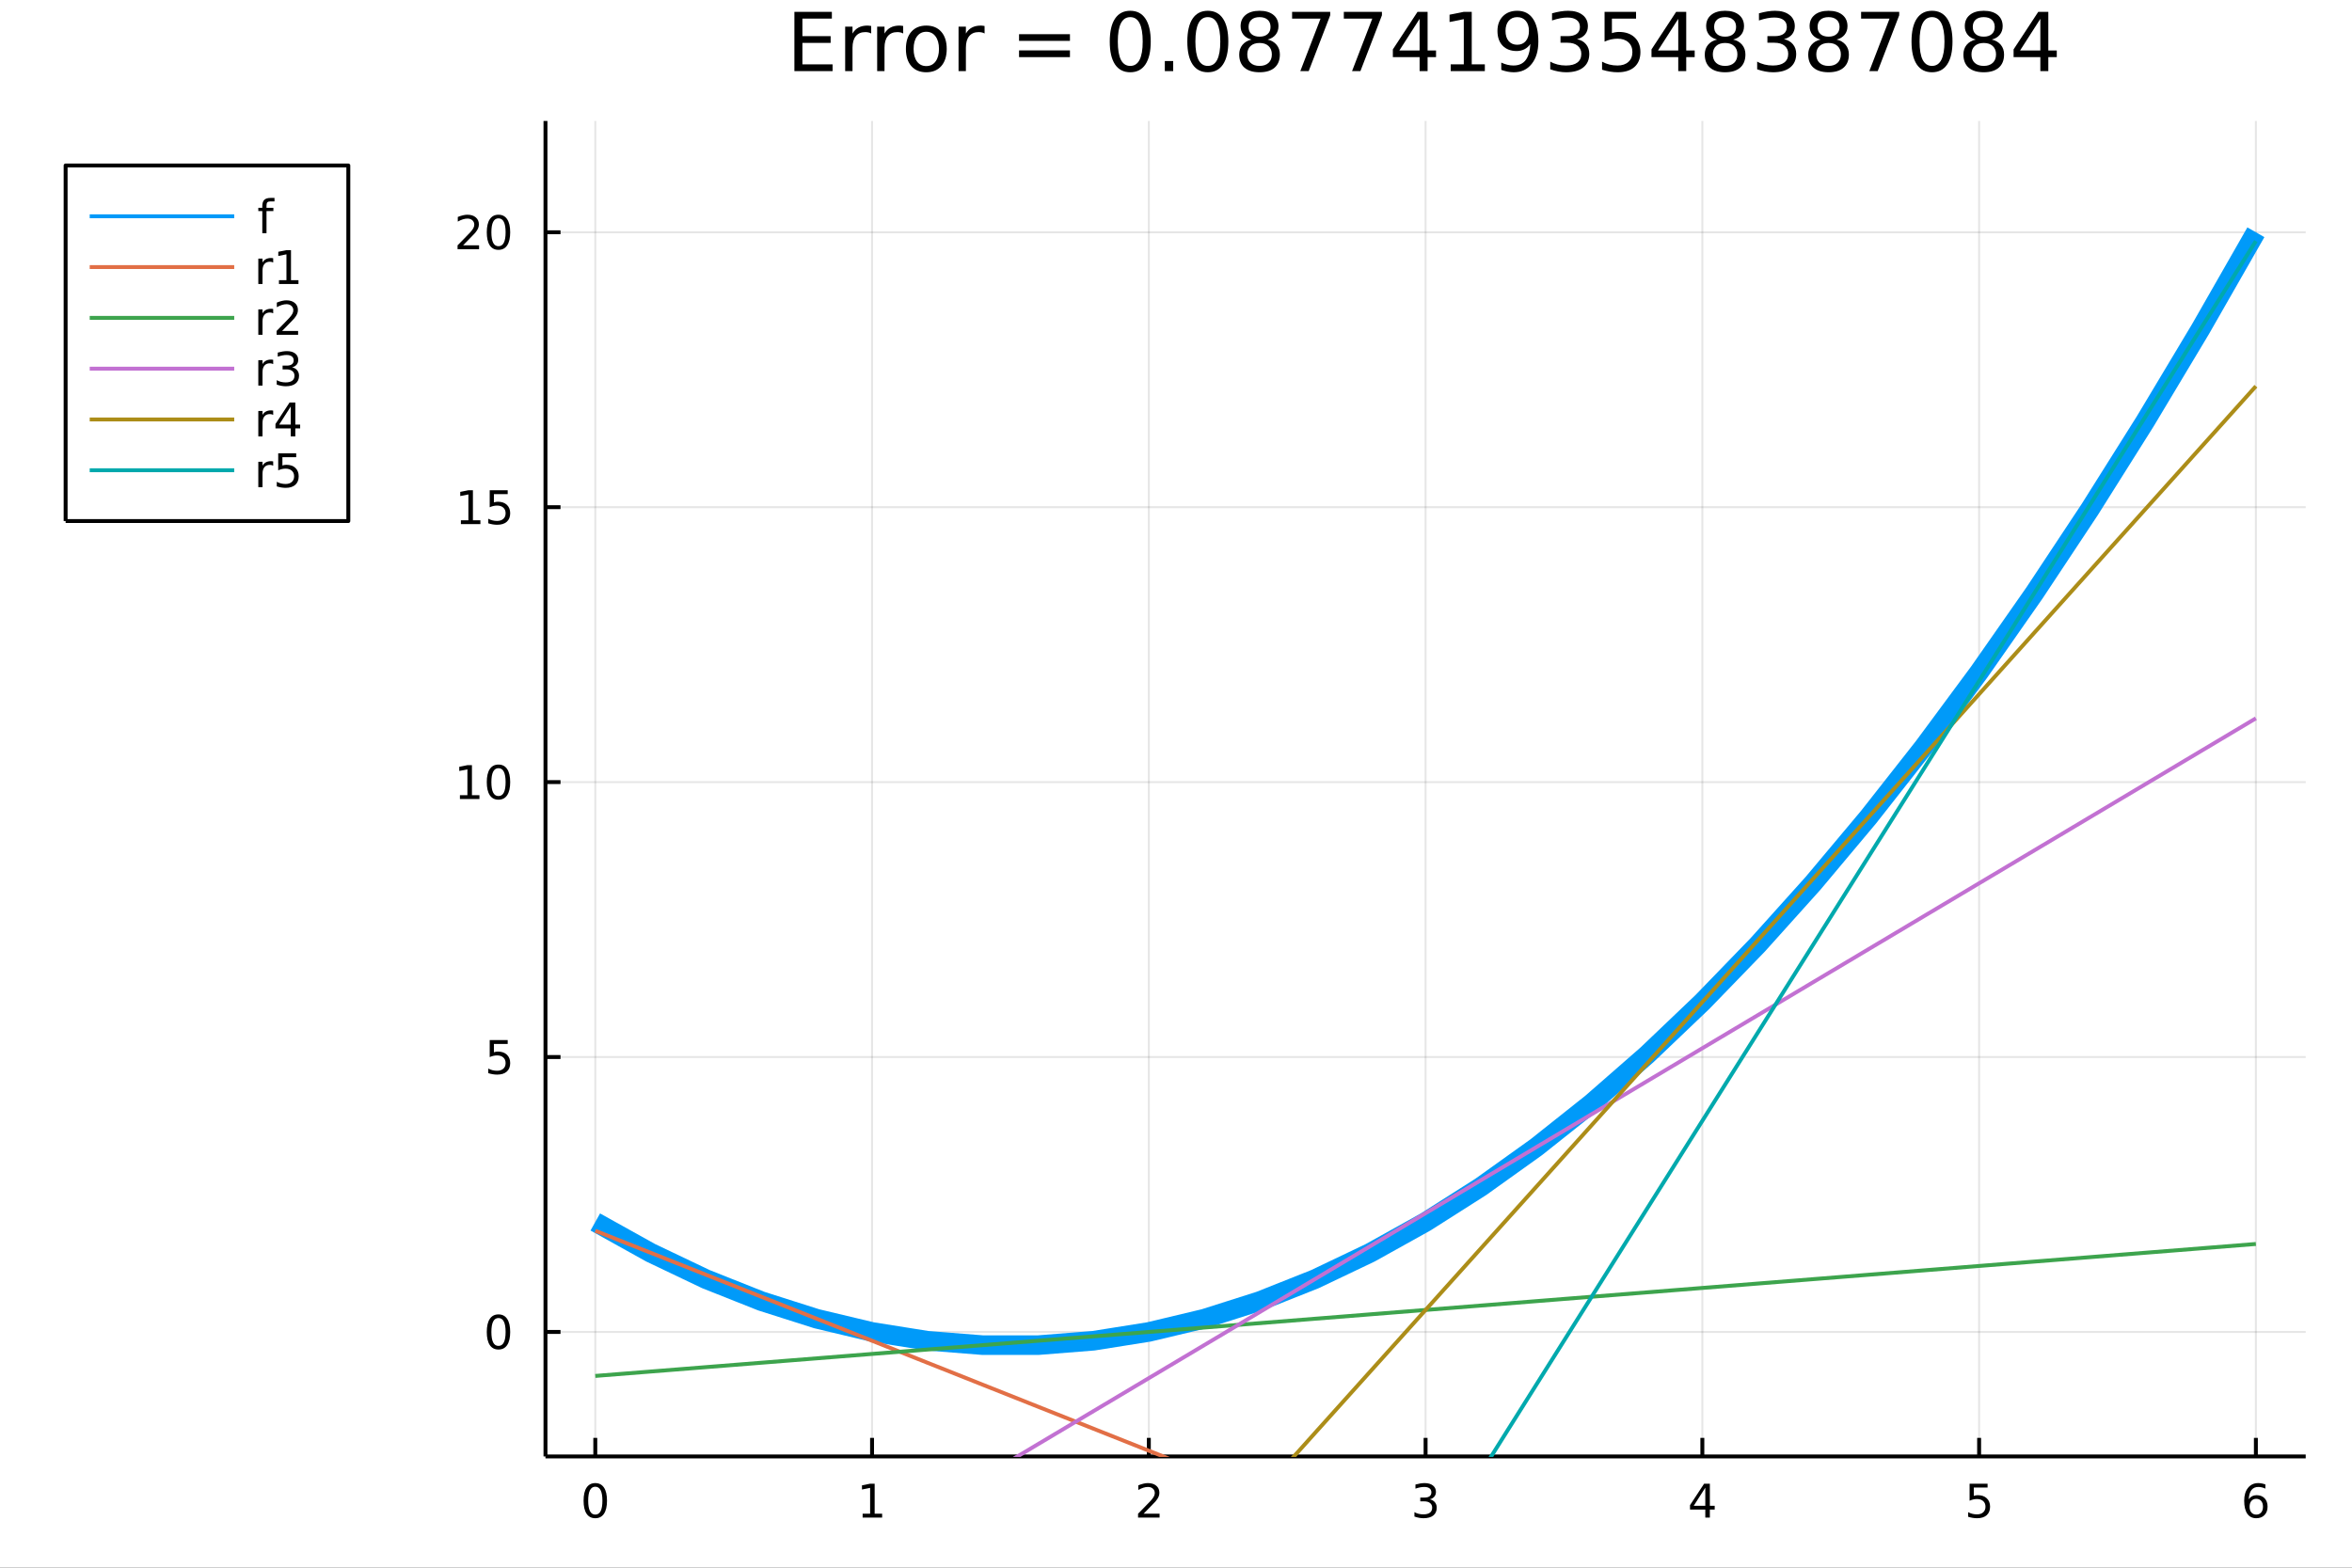<?xml version="1.0" encoding="utf-8"?>
<svg xmlns="http://www.w3.org/2000/svg" xmlns:xlink="http://www.w3.org/1999/xlink" width="600" height="400" viewBox="0 0 2400 1600">
<rect x="0" y="0" width="2400" height="1600" fill="#333333" stroke="none"/>
<defs>
  <clipPath id="clip270">
    <rect x="0" y="0" width="2400" height="1600"/>
  </clipPath>
</defs>
<path clip-path="url(#clip270)" d="
M0 1600 L2400 1600 L2400 0 L0 0  Z
  " fill="#ffffff" fill-rule="evenodd" fill-opacity="1"/>
<defs>
  <clipPath id="clip271">
    <rect x="480" y="0" width="1681" height="1600"/>
  </clipPath>
</defs>
<path clip-path="url(#clip270)" d="
M556.604 1486.45 L2352.76 1486.45 L2352.76 123.472 L556.604 123.472  Z
  " fill="#ffffff" fill-rule="evenodd" fill-opacity="1"/>
<defs>
  <clipPath id="clip272">
    <rect x="556" y="123" width="1797" height="1364"/>
  </clipPath>
</defs>
<polyline clip-path="url(#clip272)" style="stroke:#000000; stroke-linecap:butt; stroke-linejoin:round; stroke-width:2; stroke-opacity:0.1; fill:none" points="
  607.438,1486.45 607.438,123.472 
  "/>
<polyline clip-path="url(#clip272)" style="stroke:#000000; stroke-linecap:butt; stroke-linejoin:round; stroke-width:2; stroke-opacity:0.1; fill:none" points="
  889.852,1486.45 889.852,123.472 
  "/>
<polyline clip-path="url(#clip272)" style="stroke:#000000; stroke-linecap:butt; stroke-linejoin:round; stroke-width:2; stroke-opacity:0.1; fill:none" points="
  1172.27,1486.45 1172.27,123.472 
  "/>
<polyline clip-path="url(#clip272)" style="stroke:#000000; stroke-linecap:butt; stroke-linejoin:round; stroke-width:2; stroke-opacity:0.1; fill:none" points="
  1454.68,1486.45 1454.68,123.472 
  "/>
<polyline clip-path="url(#clip272)" style="stroke:#000000; stroke-linecap:butt; stroke-linejoin:round; stroke-width:2; stroke-opacity:0.1; fill:none" points="
  1737.09,1486.45 1737.09,123.472 
  "/>
<polyline clip-path="url(#clip272)" style="stroke:#000000; stroke-linecap:butt; stroke-linejoin:round; stroke-width:2; stroke-opacity:0.1; fill:none" points="
  2019.51,1486.45 2019.51,123.472 
  "/>
<polyline clip-path="url(#clip272)" style="stroke:#000000; stroke-linecap:butt; stroke-linejoin:round; stroke-width:2; stroke-opacity:0.1; fill:none" points="
  2301.92,1486.45 2301.92,123.472 
  "/>
<polyline clip-path="url(#clip270)" style="stroke:#000000; stroke-linecap:butt; stroke-linejoin:round; stroke-width:4; stroke-opacity:1; fill:none" points="
  556.604,1486.45 2352.76,1486.45 
  "/>
<polyline clip-path="url(#clip270)" style="stroke:#000000; stroke-linecap:butt; stroke-linejoin:round; stroke-width:4; stroke-opacity:1; fill:none" points="
  607.438,1486.45 607.438,1467.55 
  "/>
<polyline clip-path="url(#clip270)" style="stroke:#000000; stroke-linecap:butt; stroke-linejoin:round; stroke-width:4; stroke-opacity:1; fill:none" points="
  889.852,1486.45 889.852,1467.55 
  "/>
<polyline clip-path="url(#clip270)" style="stroke:#000000; stroke-linecap:butt; stroke-linejoin:round; stroke-width:4; stroke-opacity:1; fill:none" points="
  1172.27,1486.45 1172.27,1467.55 
  "/>
<polyline clip-path="url(#clip270)" style="stroke:#000000; stroke-linecap:butt; stroke-linejoin:round; stroke-width:4; stroke-opacity:1; fill:none" points="
  1454.68,1486.45 1454.68,1467.55 
  "/>
<polyline clip-path="url(#clip270)" style="stroke:#000000; stroke-linecap:butt; stroke-linejoin:round; stroke-width:4; stroke-opacity:1; fill:none" points="
  1737.09,1486.45 1737.09,1467.55 
  "/>
<polyline clip-path="url(#clip270)" style="stroke:#000000; stroke-linecap:butt; stroke-linejoin:round; stroke-width:4; stroke-opacity:1; fill:none" points="
  2019.51,1486.45 2019.51,1467.55 
  "/>
<polyline clip-path="url(#clip270)" style="stroke:#000000; stroke-linecap:butt; stroke-linejoin:round; stroke-width:4; stroke-opacity:1; fill:none" points="
  2301.92,1486.45 2301.92,1467.55 
  "/>
<path clip-path="url(#clip270)" d="M607.438 1517.37 Q603.827 1517.37 601.998 1520.93 Q600.193 1524.47 600.193 1531.6 Q600.193 1538.71 601.998 1542.27 Q603.827 1545.82 607.438 1545.82 Q611.072 1545.82 612.878 1542.27 Q614.707 1538.71 614.707 1531.6 Q614.707 1524.47 612.878 1520.93 Q611.072 1517.37 607.438 1517.37 M607.438 1513.66 Q613.248 1513.66 616.304 1518.27 Q619.383 1522.85 619.383 1531.6 Q619.383 1540.33 616.304 1544.94 Q613.248 1549.52 607.438 1549.52 Q601.628 1549.52 598.549 1544.94 Q595.494 1540.33 595.494 1531.6 Q595.494 1522.85 598.549 1518.27 Q601.628 1513.66 607.438 1513.66 Z" fill="#000000" fill-rule="evenodd" fill-opacity="1" /><path clip-path="url(#clip270)" d="M880.234 1544.91 L887.873 1544.91 L887.873 1518.55 L879.563 1520.21 L879.563 1515.95 L887.827 1514.29 L892.503 1514.29 L892.503 1544.91 L900.141 1544.91 L900.141 1548.85 L880.234 1548.85 L880.234 1544.91 Z" fill="#000000" fill-rule="evenodd" fill-opacity="1" /><path clip-path="url(#clip270)" d="M1166.92 1544.91 L1183.24 1544.91 L1183.24 1548.85 L1161.29 1548.85 L1161.29 1544.91 Q1163.96 1542.16 1168.54 1537.53 Q1173.15 1532.88 1174.33 1531.53 Q1176.57 1529.01 1177.45 1527.27 Q1178.35 1525.51 1178.35 1523.82 Q1178.35 1521.07 1176.41 1519.33 Q1174.49 1517.6 1171.39 1517.6 Q1169.19 1517.6 1166.73 1518.36 Q1164.3 1519.13 1161.53 1520.68 L1161.53 1515.95 Q1164.35 1514.82 1166.8 1514.24 Q1169.26 1513.66 1171.29 1513.66 Q1176.66 1513.66 1179.86 1516.35 Q1183.05 1519.03 1183.05 1523.52 Q1183.05 1525.65 1182.24 1527.57 Q1181.46 1529.47 1179.35 1532.07 Q1178.77 1532.74 1175.67 1535.95 Q1172.57 1539.15 1166.92 1544.91 Z" fill="#000000" fill-rule="evenodd" fill-opacity="1" /><path clip-path="url(#clip270)" d="M1458.93 1530.21 Q1462.28 1530.93 1464.16 1533.2 Q1466.06 1535.47 1466.06 1538.8 Q1466.06 1543.92 1462.54 1546.72 Q1459.02 1549.52 1452.54 1549.52 Q1450.36 1549.52 1448.05 1549.08 Q1445.76 1548.66 1443.3 1547.81 L1443.3 1543.29 Q1445.25 1544.43 1447.56 1545.01 Q1449.88 1545.58 1452.4 1545.58 Q1456.8 1545.58 1459.09 1543.85 Q1461.4 1542.11 1461.4 1538.8 Q1461.4 1535.75 1459.25 1534.03 Q1457.12 1532.3 1453.3 1532.3 L1449.27 1532.3 L1449.27 1528.45 L1453.49 1528.45 Q1456.94 1528.45 1458.77 1527.09 Q1460.59 1525.7 1460.59 1523.11 Q1460.59 1520.45 1458.7 1519.03 Q1456.82 1517.6 1453.3 1517.6 Q1451.38 1517.6 1449.18 1518.01 Q1446.98 1518.43 1444.34 1519.31 L1444.34 1515.14 Q1447.01 1514.4 1449.32 1514.03 Q1451.66 1513.66 1453.72 1513.66 Q1459.04 1513.66 1462.15 1516.09 Q1465.25 1518.5 1465.25 1522.62 Q1465.25 1525.49 1463.6 1527.48 Q1461.96 1529.45 1458.93 1530.21 Z" fill="#000000" fill-rule="evenodd" fill-opacity="1" /><path clip-path="url(#clip270)" d="M1740.1 1518.36 L1728.3 1536.81 L1740.1 1536.81 L1740.1 1518.36 M1738.88 1514.29 L1744.76 1514.29 L1744.76 1536.81 L1749.69 1536.81 L1749.69 1540.7 L1744.76 1540.7 L1744.76 1548.85 L1740.1 1548.85 L1740.1 1540.7 L1724.5 1540.7 L1724.5 1536.19 L1738.88 1514.29 Z" fill="#000000" fill-rule="evenodd" fill-opacity="1" /><path clip-path="url(#clip270)" d="M2009.79 1514.29 L2028.14 1514.29 L2028.14 1518.22 L2014.07 1518.22 L2014.07 1526.7 Q2015.09 1526.35 2016.1 1526.19 Q2017.12 1526 2018.14 1526 Q2023.93 1526 2027.31 1529.17 Q2030.69 1532.34 2030.69 1537.76 Q2030.69 1543.34 2027.22 1546.44 Q2023.74 1549.52 2017.42 1549.52 Q2015.25 1549.52 2012.98 1549.15 Q2010.73 1548.78 2008.33 1548.04 L2008.33 1543.34 Q2010.41 1544.47 2012.63 1545.03 Q2014.85 1545.58 2017.33 1545.58 Q2021.34 1545.58 2023.67 1543.48 Q2026.01 1541.37 2026.01 1537.76 Q2026.01 1534.15 2023.67 1532.04 Q2021.34 1529.94 2017.33 1529.94 Q2015.46 1529.94 2013.58 1530.35 Q2011.73 1530.77 2009.79 1531.65 L2009.79 1514.29 Z" fill="#000000" fill-rule="evenodd" fill-opacity="1" /><path clip-path="url(#clip270)" d="M2302.33 1529.7 Q2299.18 1529.7 2297.33 1531.86 Q2295.5 1534.01 2295.5 1537.76 Q2295.5 1541.49 2297.33 1543.66 Q2299.18 1545.82 2302.33 1545.82 Q2305.47 1545.82 2307.3 1543.66 Q2309.16 1541.49 2309.16 1537.76 Q2309.16 1534.01 2307.3 1531.86 Q2305.47 1529.7 2302.33 1529.7 M2311.61 1515.05 L2311.61 1519.31 Q2309.85 1518.48 2308.04 1518.04 Q2306.26 1517.6 2304.5 1517.6 Q2299.87 1517.6 2297.42 1520.72 Q2294.99 1523.85 2294.64 1530.17 Q2296.01 1528.15 2298.07 1527.09 Q2300.13 1526 2302.6 1526 Q2307.81 1526 2310.82 1529.17 Q2313.85 1532.32 2313.85 1537.76 Q2313.85 1543.08 2310.71 1546.3 Q2307.56 1549.52 2302.33 1549.52 Q2296.33 1549.52 2293.16 1544.94 Q2289.99 1540.33 2289.99 1531.6 Q2289.99 1523.41 2293.88 1518.55 Q2297.77 1513.66 2304.32 1513.66 Q2306.08 1513.66 2307.86 1514.01 Q2309.66 1514.36 2311.61 1515.05 Z" fill="#000000" fill-rule="evenodd" fill-opacity="1" /><polyline clip-path="url(#clip272)" style="stroke:#000000; stroke-linecap:butt; stroke-linejoin:round; stroke-width:2; stroke-opacity:0.1; fill:none" points="
  556.604,1359.4 2352.76,1359.4 
  "/>
<polyline clip-path="url(#clip272)" style="stroke:#000000; stroke-linecap:butt; stroke-linejoin:round; stroke-width:2; stroke-opacity:0.1; fill:none" points="
  556.604,1078.81 2352.76,1078.81 
  "/>
<polyline clip-path="url(#clip272)" style="stroke:#000000; stroke-linecap:butt; stroke-linejoin:round; stroke-width:2; stroke-opacity:0.1; fill:none" points="
  556.604,798.226 2352.76,798.226 
  "/>
<polyline clip-path="url(#clip272)" style="stroke:#000000; stroke-linecap:butt; stroke-linejoin:round; stroke-width:2; stroke-opacity:0.1; fill:none" points="
  556.604,517.64 2352.76,517.64 
  "/>
<polyline clip-path="url(#clip272)" style="stroke:#000000; stroke-linecap:butt; stroke-linejoin:round; stroke-width:2; stroke-opacity:0.1; fill:none" points="
  556.604,237.053 2352.76,237.053 
  "/>
<polyline clip-path="url(#clip270)" style="stroke:#000000; stroke-linecap:butt; stroke-linejoin:round; stroke-width:4; stroke-opacity:1; fill:none" points="
  556.604,1486.45 556.604,123.472 
  "/>
<polyline clip-path="url(#clip270)" style="stroke:#000000; stroke-linecap:butt; stroke-linejoin:round; stroke-width:4; stroke-opacity:1; fill:none" points="
  556.604,1359.4 571.948,1359.4 
  "/>
<polyline clip-path="url(#clip270)" style="stroke:#000000; stroke-linecap:butt; stroke-linejoin:round; stroke-width:4; stroke-opacity:1; fill:none" points="
  556.604,1078.81 571.948,1078.81 
  "/>
<polyline clip-path="url(#clip270)" style="stroke:#000000; stroke-linecap:butt; stroke-linejoin:round; stroke-width:4; stroke-opacity:1; fill:none" points="
  556.604,798.226 571.948,798.226 
  "/>
<polyline clip-path="url(#clip270)" style="stroke:#000000; stroke-linecap:butt; stroke-linejoin:round; stroke-width:4; stroke-opacity:1; fill:none" points="
  556.604,517.64 571.948,517.64 
  "/>
<polyline clip-path="url(#clip270)" style="stroke:#000000; stroke-linecap:butt; stroke-linejoin:round; stroke-width:4; stroke-opacity:1; fill:none" points="
  556.604,237.053 571.948,237.053 
  "/>
<path clip-path="url(#clip270)" d="M508.659 1345.2 Q505.048 1345.2 503.22 1348.76 Q501.414 1352.3 501.414 1359.43 Q501.414 1366.54 503.22 1370.1 Q505.048 1373.65 508.659 1373.65 Q512.294 1373.65 514.099 1370.1 Q515.928 1366.54 515.928 1359.43 Q515.928 1352.3 514.099 1348.76 Q512.294 1345.2 508.659 1345.2 M508.659 1341.49 Q514.47 1341.49 517.525 1346.1 Q520.604 1350.68 520.604 1359.43 Q520.604 1368.16 517.525 1372.77 Q514.47 1377.35 508.659 1377.35 Q502.849 1377.35 499.771 1372.77 Q496.715 1368.16 496.715 1359.43 Q496.715 1350.68 499.771 1346.1 Q502.849 1341.49 508.659 1341.49 Z" fill="#000000" fill-rule="evenodd" fill-opacity="1" /><path clip-path="url(#clip270)" d="M499.701 1061.53 L518.057 1061.53 L518.057 1065.47 L503.983 1065.47 L503.983 1073.94 Q505.002 1073.59 506.02 1073.43 Q507.039 1073.25 508.058 1073.25 Q513.845 1073.25 517.224 1076.42 Q520.604 1079.59 520.604 1085 Q520.604 1090.58 517.132 1093.68 Q513.659 1096.76 507.34 1096.76 Q505.164 1096.76 502.896 1096.39 Q500.65 1096.02 498.243 1095.28 L498.243 1090.58 Q500.326 1091.72 502.548 1092.27 Q504.77 1092.83 507.247 1092.83 Q511.252 1092.83 513.59 1090.72 Q515.928 1088.62 515.928 1085 Q515.928 1081.39 513.59 1079.29 Q511.252 1077.18 507.247 1077.18 Q505.372 1077.18 503.497 1077.6 Q501.646 1078.01 499.701 1078.89 L499.701 1061.53 Z" fill="#000000" fill-rule="evenodd" fill-opacity="1" /><path clip-path="url(#clip270)" d="M469.308 811.571 L476.947 811.571 L476.947 785.205 L468.636 786.872 L468.636 782.613 L476.9 780.946 L481.576 780.946 L481.576 811.571 L489.215 811.571 L489.215 815.506 L469.308 815.506 L469.308 811.571 Z" fill="#000000" fill-rule="evenodd" fill-opacity="1" /><path clip-path="url(#clip270)" d="M508.659 784.025 Q505.048 784.025 503.22 787.589 Q501.414 791.131 501.414 798.261 Q501.414 805.367 503.22 808.932 Q505.048 812.474 508.659 812.474 Q512.294 812.474 514.099 808.932 Q515.928 805.367 515.928 798.261 Q515.928 791.131 514.099 787.589 Q512.294 784.025 508.659 784.025 M508.659 780.321 Q514.47 780.321 517.525 784.927 Q520.604 789.511 520.604 798.261 Q520.604 806.987 517.525 811.594 Q514.47 816.177 508.659 816.177 Q502.849 816.177 499.771 811.594 Q496.715 806.987 496.715 798.261 Q496.715 789.511 499.771 784.927 Q502.849 780.321 508.659 780.321 Z" fill="#000000" fill-rule="evenodd" fill-opacity="1" /><path clip-path="url(#clip270)" d="M470.303 530.985 L477.942 530.985 L477.942 504.619 L469.632 506.286 L469.632 502.026 L477.896 500.36 L482.572 500.36 L482.572 530.985 L490.21 530.985 L490.21 534.92 L470.303 534.92 L470.303 530.985 Z" fill="#000000" fill-rule="evenodd" fill-opacity="1" /><path clip-path="url(#clip270)" d="M499.701 500.36 L518.057 500.36 L518.057 504.295 L503.983 504.295 L503.983 512.767 Q505.002 512.42 506.02 512.258 Q507.039 512.073 508.058 512.073 Q513.845 512.073 517.224 515.244 Q520.604 518.415 520.604 523.832 Q520.604 529.41 517.132 532.512 Q513.659 535.591 507.34 535.591 Q505.164 535.591 502.896 535.221 Q500.65 534.85 498.243 534.11 L498.243 529.41 Q500.326 530.545 502.548 531.1 Q504.77 531.656 507.247 531.656 Q511.252 531.656 513.59 529.549 Q515.928 527.443 515.928 523.832 Q515.928 520.221 513.59 518.114 Q511.252 516.008 507.247 516.008 Q505.372 516.008 503.497 516.424 Q501.646 516.841 499.701 517.721 L499.701 500.36 Z" fill="#000000" fill-rule="evenodd" fill-opacity="1" /><path clip-path="url(#clip270)" d="M472.525 250.398 L488.845 250.398 L488.845 254.333 L466.9 254.333 L466.9 250.398 Q469.562 247.644 474.146 243.014 Q478.752 238.361 479.933 237.019 Q482.178 234.496 483.058 232.759 Q483.96 231 483.96 229.31 Q483.96 226.556 482.016 224.82 Q480.095 223.084 476.993 223.084 Q474.794 223.084 472.34 223.847 Q469.91 224.611 467.132 226.162 L467.132 221.44 Q469.956 220.306 472.41 219.727 Q474.863 219.148 476.9 219.148 Q482.271 219.148 485.465 221.834 Q488.659 224.519 488.659 229.009 Q488.659 231.139 487.849 233.06 Q487.062 234.959 484.956 237.551 Q484.377 238.222 481.275 241.44 Q478.173 244.634 472.525 250.398 Z" fill="#000000" fill-rule="evenodd" fill-opacity="1" /><path clip-path="url(#clip270)" d="M508.659 222.852 Q505.048 222.852 503.22 226.417 Q501.414 229.959 501.414 237.088 Q501.414 244.195 503.22 247.759 Q505.048 251.301 508.659 251.301 Q512.294 251.301 514.099 247.759 Q515.928 244.195 515.928 237.088 Q515.928 229.959 514.099 226.417 Q512.294 222.852 508.659 222.852 M508.659 219.148 Q514.47 219.148 517.525 223.755 Q520.604 228.338 520.604 237.088 Q520.604 245.815 517.525 250.421 Q514.47 255.005 508.659 255.005 Q502.849 255.005 499.771 250.421 Q496.715 245.815 496.715 237.088 Q496.715 228.338 499.771 223.755 Q502.849 219.148 508.659 219.148 Z" fill="#000000" fill-rule="evenodd" fill-opacity="1" /><path clip-path="url(#clip270)" d="M810.606 12.096 L848.847 12.096 L848.847 18.983 L818.789 18.983 L818.789 36.888 L847.591 36.888 L847.591 43.774 L818.789 43.774 L818.789 65.689 L849.576 65.689 L849.576 72.576 L810.606 72.576 L810.606 12.096 Z" fill="#000000" fill-rule="evenodd" fill-opacity="1" /><path clip-path="url(#clip270)" d="M888.991 34.173 Q887.736 33.444 886.237 33.12 Q884.778 32.756 882.996 32.756 Q876.677 32.756 873.274 36.888 Q869.912 40.979 869.912 48.676 L869.912 72.576 L862.417 72.576 L862.417 27.206 L869.912 27.206 L869.912 34.254 Q872.261 30.122 876.028 28.138 Q879.796 26.112 885.183 26.112 Q885.953 26.112 886.885 26.234 Q887.817 26.315 888.951 26.517 L888.991 34.173 Z" fill="#000000" fill-rule="evenodd" fill-opacity="1" /><path clip-path="url(#clip270)" d="M921.642 34.173 Q920.386 33.444 918.887 33.12 Q917.429 32.756 915.646 32.756 Q909.327 32.756 905.924 36.888 Q902.562 40.979 902.562 48.676 L902.562 72.576 L895.068 72.576 L895.068 27.206 L902.562 27.206 L902.562 34.254 Q904.911 30.122 908.679 28.138 Q912.446 26.112 917.834 26.112 Q918.603 26.112 919.535 26.234 Q920.467 26.315 921.601 26.517 L921.642 34.173 Z" fill="#000000" fill-rule="evenodd" fill-opacity="1" /><path clip-path="url(#clip270)" d="M945.218 32.431 Q939.223 32.431 935.739 37.131 Q932.255 41.789 932.255 49.931 Q932.255 58.074 935.698 62.773 Q939.182 67.431 945.218 67.431 Q951.173 67.431 954.656 62.732 Q958.14 58.033 958.14 49.931 Q958.14 41.87 954.656 37.171 Q951.173 32.431 945.218 32.431 M945.218 26.112 Q954.94 26.112 960.49 32.431 Q966.04 38.751 966.04 49.931 Q966.04 61.071 960.49 67.431 Q954.94 73.751 945.218 73.751 Q935.455 73.751 929.905 67.431 Q924.396 61.071 924.396 49.931 Q924.396 38.751 929.905 32.431 Q935.455 26.112 945.218 26.112 Z" fill="#000000" fill-rule="evenodd" fill-opacity="1" /><path clip-path="url(#clip270)" d="M1004.69 34.173 Q1003.43 33.444 1001.93 33.12 Q1000.47 32.756 998.69 32.756 Q992.37 32.756 988.968 36.888 Q985.605 40.979 985.605 48.676 L985.605 72.576 L978.111 72.576 L978.111 27.206 L985.605 27.206 L985.605 34.254 Q987.955 30.122 991.722 28.138 Q995.49 26.112 1000.88 26.112 Q1001.65 26.112 1002.58 26.234 Q1003.51 26.315 1004.64 26.517 L1004.69 34.173 Z" fill="#000000" fill-rule="evenodd" fill-opacity="1" /><path clip-path="url(#clip270)" d="M1039.85 34.903 L1091.78 34.903 L1091.78 41.708 L1039.85 41.708 L1039.85 34.903 M1039.85 51.43 L1091.78 51.43 L1091.78 58.317 L1039.85 58.317 L1039.85 51.43 Z" fill="#000000" fill-rule="evenodd" fill-opacity="1" /><path clip-path="url(#clip270)" d="M1153.31 17.484 Q1146.99 17.484 1143.79 23.722 Q1140.63 29.92 1140.63 42.397 Q1140.63 54.833 1143.79 61.071 Q1146.99 67.269 1153.31 67.269 Q1159.67 67.269 1162.83 61.071 Q1166.03 54.833 1166.03 42.397 Q1166.03 29.92 1162.83 23.722 Q1159.67 17.484 1153.31 17.484 M1153.31 11.002 Q1163.48 11.002 1168.83 19.064 Q1174.22 27.084 1174.22 42.397 Q1174.22 57.669 1168.83 65.73 Q1163.48 73.751 1153.31 73.751 Q1143.15 73.751 1137.76 65.73 Q1132.41 57.669 1132.41 42.397 Q1132.41 27.084 1137.76 19.064 Q1143.15 11.002 1153.31 11.002 Z" fill="#000000" fill-rule="evenodd" fill-opacity="1" /><path clip-path="url(#clip270)" d="M1188.6 62.287 L1197.14 62.287 L1197.14 72.576 L1188.6 72.576 L1188.6 62.287 Z" fill="#000000" fill-rule="evenodd" fill-opacity="1" /><path clip-path="url(#clip270)" d="M1232.47 17.484 Q1226.15 17.484 1222.95 23.722 Q1219.79 29.92 1219.79 42.397 Q1219.79 54.833 1222.95 61.071 Q1226.15 67.269 1232.47 67.269 Q1238.83 67.269 1241.99 61.071 Q1245.19 54.833 1245.19 42.397 Q1245.19 29.92 1241.99 23.722 Q1238.83 17.484 1232.47 17.484 M1232.47 11.002 Q1242.64 11.002 1247.98 19.064 Q1253.37 27.084 1253.37 42.397 Q1253.37 57.669 1247.98 65.73 Q1242.64 73.751 1232.47 73.751 Q1222.3 73.751 1216.91 65.73 Q1211.56 57.669 1211.56 42.397 Q1211.56 27.084 1216.91 19.064 Q1222.3 11.002 1232.47 11.002 Z" fill="#000000" fill-rule="evenodd" fill-opacity="1" /><path clip-path="url(#clip270)" d="M1285.25 43.855 Q1279.42 43.855 1276.06 46.974 Q1272.73 50.093 1272.73 55.562 Q1272.73 61.031 1276.06 64.15 Q1279.42 67.269 1285.25 67.269 Q1291.08 67.269 1294.45 64.15 Q1297.81 60.99 1297.81 55.562 Q1297.81 50.093 1294.45 46.974 Q1291.12 43.855 1285.25 43.855 M1277.07 40.371 Q1271.8 39.075 1268.84 35.47 Q1265.93 31.864 1265.93 26.679 Q1265.93 19.428 1271.07 15.215 Q1276.26 11.002 1285.25 11.002 Q1294.28 11.002 1299.43 15.215 Q1304.57 19.428 1304.57 26.679 Q1304.57 31.864 1301.62 35.47 Q1298.7 39.075 1293.47 40.371 Q1299.39 41.749 1302.67 45.759 Q1305.99 49.769 1305.99 55.562 Q1305.99 64.353 1300.6 69.052 Q1295.26 73.751 1285.25 73.751 Q1275.25 73.751 1269.86 69.052 Q1264.51 64.353 1264.51 55.562 Q1264.51 49.769 1267.83 45.759 Q1271.15 41.749 1277.07 40.371 M1274.07 27.449 Q1274.07 32.148 1276.99 34.781 Q1279.94 37.414 1285.25 37.414 Q1290.52 37.414 1293.47 34.781 Q1296.47 32.148 1296.47 27.449 Q1296.47 22.75 1293.47 20.117 Q1290.52 17.484 1285.25 17.484 Q1279.94 17.484 1276.99 20.117 Q1274.07 22.75 1274.07 27.449 Z" fill="#000000" fill-rule="evenodd" fill-opacity="1" /><path clip-path="url(#clip270)" d="M1318.47 12.096 L1357.36 12.096 L1357.36 15.58 L1335.4 72.576 L1326.85 72.576 L1347.51 18.983 L1318.47 18.983 L1318.47 12.096 Z" fill="#000000" fill-rule="evenodd" fill-opacity="1" /><path clip-path="url(#clip270)" d="M1371.25 12.096 L1410.14 12.096 L1410.14 15.58 L1388.18 72.576 L1379.64 72.576 L1400.3 18.983 L1371.25 18.983 L1371.25 12.096 Z" fill="#000000" fill-rule="evenodd" fill-opacity="1" /><path clip-path="url(#clip270)" d="M1448.58 19.226 L1427.92 51.511 L1448.58 51.511 L1448.58 19.226 M1446.44 12.096 L1456.73 12.096 L1456.73 51.511 L1465.35 51.511 L1465.35 58.317 L1456.73 58.317 L1456.73 72.576 L1448.58 72.576 L1448.58 58.317 L1421.28 58.317 L1421.28 50.418 L1446.44 12.096 Z" fill="#000000" fill-rule="evenodd" fill-opacity="1" /><path clip-path="url(#clip270)" d="M1480.3 65.689 L1493.67 65.689 L1493.67 19.55 L1479.13 22.466 L1479.13 15.013 L1493.59 12.096 L1501.77 12.096 L1501.77 65.689 L1515.14 65.689 L1515.14 72.576 L1480.3 72.576 L1480.3 65.689 Z" fill="#000000" fill-rule="evenodd" fill-opacity="1" /><path clip-path="url(#clip270)" d="M1531.91 71.32 L1531.91 63.867 Q1534.99 65.325 1538.15 66.095 Q1541.31 66.864 1544.35 66.864 Q1552.45 66.864 1556.7 61.436 Q1561 55.967 1561.6 44.868 Q1559.25 48.352 1555.65 50.215 Q1552.04 52.078 1547.67 52.078 Q1538.59 52.078 1533.29 46.61 Q1528.02 41.1 1528.02 31.581 Q1528.02 22.264 1533.53 16.633 Q1539.04 11.002 1548.19 11.002 Q1558.69 11.002 1564.2 19.064 Q1569.75 27.084 1569.75 42.397 Q1569.75 56.697 1562.94 65.244 Q1556.18 73.751 1544.71 73.751 Q1541.63 73.751 1538.47 73.143 Q1535.31 72.535 1531.91 71.32 M1548.19 45.678 Q1553.7 45.678 1556.9 41.911 Q1560.15 38.143 1560.15 31.581 Q1560.15 25.059 1556.9 21.292 Q1553.7 17.484 1548.19 17.484 Q1542.69 17.484 1539.44 21.292 Q1536.24 25.059 1536.24 31.581 Q1536.24 38.143 1539.44 41.911 Q1542.69 45.678 1548.19 45.678 Z" fill="#000000" fill-rule="evenodd" fill-opacity="1" /><path clip-path="url(#clip270)" d="M1609.24 39.966 Q1615.12 41.222 1618.4 45.192 Q1621.72 49.162 1621.72 54.995 Q1621.72 63.948 1615.56 68.849 Q1609.4 73.751 1598.06 73.751 Q1594.25 73.751 1590.2 72.981 Q1586.19 72.252 1581.9 70.753 L1581.9 62.854 Q1585.3 64.839 1589.35 65.852 Q1593.4 66.864 1597.82 66.864 Q1605.52 66.864 1609.53 63.826 Q1613.58 60.788 1613.58 54.995 Q1613.58 49.648 1609.81 46.65 Q1606.08 43.612 1599.4 43.612 L1592.35 43.612 L1592.35 36.888 L1599.72 36.888 Q1605.76 36.888 1608.96 34.498 Q1612.16 32.067 1612.16 27.53 Q1612.16 22.871 1608.84 20.4 Q1605.56 17.889 1599.4 17.889 Q1596.04 17.889 1592.19 18.618 Q1588.34 19.347 1583.72 20.887 L1583.72 13.595 Q1588.38 12.299 1592.43 11.65 Q1596.52 11.002 1600.13 11.002 Q1609.44 11.002 1614.87 15.256 Q1620.3 19.469 1620.3 26.679 Q1620.3 31.702 1617.42 35.186 Q1614.55 38.629 1609.24 39.966 Z" fill="#000000" fill-rule="evenodd" fill-opacity="1" /><path clip-path="url(#clip270)" d="M1637.31 12.096 L1669.44 12.096 L1669.44 18.983 L1644.81 18.983 L1644.81 33.809 Q1646.59 33.201 1648.37 32.918 Q1650.16 32.594 1651.94 32.594 Q1662.07 32.594 1667.98 38.143 Q1673.89 43.693 1673.89 53.172 Q1673.89 62.935 1667.82 68.363 Q1661.74 73.751 1650.68 73.751 Q1646.87 73.751 1642.91 73.103 Q1638.98 72.454 1634.76 71.158 L1634.76 62.935 Q1638.41 64.92 1642.3 65.892 Q1646.19 66.864 1650.52 66.864 Q1657.53 66.864 1661.62 63.178 Q1665.71 59.492 1665.71 53.172 Q1665.71 46.853 1661.62 43.166 Q1657.53 39.48 1650.52 39.48 Q1647.24 39.48 1643.96 40.209 Q1640.72 40.938 1637.31 42.478 L1637.31 12.096 Z" fill="#000000" fill-rule="evenodd" fill-opacity="1" /><path clip-path="url(#clip270)" d="M1712.5 19.226 L1691.84 51.511 L1712.5 51.511 L1712.5 19.226 M1710.35 12.096 L1720.64 12.096 L1720.64 51.511 L1729.27 51.511 L1729.27 58.317 L1720.64 58.317 L1720.64 72.576 L1712.5 72.576 L1712.5 58.317 L1685.2 58.317 L1685.2 50.418 L1710.35 12.096 Z" fill="#000000" fill-rule="evenodd" fill-opacity="1" /><path clip-path="url(#clip270)" d="M1760.3 43.855 Q1754.47 43.855 1751.1 46.974 Q1747.78 50.093 1747.78 55.562 Q1747.78 61.031 1751.1 64.15 Q1754.47 67.269 1760.3 67.269 Q1766.13 67.269 1769.5 64.15 Q1772.86 60.99 1772.86 55.562 Q1772.86 50.093 1769.5 46.974 Q1766.17 43.855 1760.3 43.855 M1752.12 40.371 Q1746.85 39.075 1743.89 35.47 Q1740.98 31.864 1740.98 26.679 Q1740.98 19.428 1746.12 15.215 Q1751.31 11.002 1760.3 11.002 Q1769.33 11.002 1774.48 15.215 Q1779.62 19.428 1779.62 26.679 Q1779.62 31.864 1776.67 35.47 Q1773.75 39.075 1768.52 40.371 Q1774.44 41.749 1777.72 45.759 Q1781.04 49.769 1781.04 55.562 Q1781.04 64.353 1775.65 69.052 Q1770.31 73.751 1760.3 73.751 Q1750.29 73.751 1744.91 69.052 Q1739.56 64.353 1739.56 55.562 Q1739.56 49.769 1742.88 45.759 Q1746.2 41.749 1752.12 40.371 M1749.12 27.449 Q1749.12 32.148 1752.04 34.781 Q1754.99 37.414 1760.3 37.414 Q1765.57 37.414 1768.52 34.781 Q1771.52 32.148 1771.52 27.449 Q1771.52 22.75 1768.52 20.117 Q1765.57 17.484 1760.3 17.484 Q1754.99 17.484 1752.04 20.117 Q1749.12 22.75 1749.12 27.449 Z" fill="#000000" fill-rule="evenodd" fill-opacity="1" /><path clip-path="url(#clip270)" d="M1820.38 39.966 Q1826.25 41.222 1829.53 45.192 Q1832.85 49.162 1832.85 54.995 Q1832.85 63.948 1826.69 68.849 Q1820.54 73.751 1809.19 73.751 Q1805.39 73.751 1801.34 72.981 Q1797.33 72.252 1793.03 70.753 L1793.03 62.854 Q1796.43 64.839 1800.49 65.852 Q1804.54 66.864 1808.95 66.864 Q1816.65 66.864 1820.66 63.826 Q1824.71 60.788 1824.71 54.995 Q1824.71 49.648 1820.94 46.65 Q1817.22 43.612 1810.53 43.612 L1803.48 43.612 L1803.48 36.888 L1810.86 36.888 Q1816.89 36.888 1820.09 34.498 Q1823.29 32.067 1823.29 27.53 Q1823.29 22.871 1819.97 20.4 Q1816.69 17.889 1810.53 17.889 Q1807.17 17.889 1803.32 18.618 Q1799.47 19.347 1794.85 20.887 L1794.85 13.595 Q1799.51 12.299 1803.56 11.65 Q1807.66 11.002 1811.26 11.002 Q1820.58 11.002 1826.01 15.256 Q1831.43 19.469 1831.43 26.679 Q1831.43 31.702 1828.56 35.186 Q1825.68 38.629 1820.38 39.966 Z" fill="#000000" fill-rule="evenodd" fill-opacity="1" /><path clip-path="url(#clip270)" d="M1865.87 43.855 Q1860.03 43.855 1856.67 46.974 Q1853.35 50.093 1853.35 55.562 Q1853.35 61.031 1856.67 64.15 Q1860.03 67.269 1865.87 67.269 Q1871.7 67.269 1875.06 64.15 Q1878.42 60.99 1878.42 55.562 Q1878.42 50.093 1875.06 46.974 Q1871.74 43.855 1865.87 43.855 M1857.68 40.371 Q1852.42 39.075 1849.46 35.47 Q1846.54 31.864 1846.54 26.679 Q1846.54 19.428 1851.69 15.215 Q1856.87 11.002 1865.87 11.002 Q1874.9 11.002 1880.05 15.215 Q1885.19 19.428 1885.19 26.679 Q1885.19 31.864 1882.23 35.47 Q1879.32 39.075 1874.09 40.371 Q1880 41.749 1883.29 45.759 Q1886.61 49.769 1886.61 55.562 Q1886.61 64.353 1881.22 69.052 Q1875.87 73.751 1865.87 73.751 Q1855.86 73.751 1850.47 69.052 Q1845.13 64.353 1845.13 55.562 Q1845.13 49.769 1848.45 45.759 Q1851.77 41.749 1857.68 40.371 M1854.69 27.449 Q1854.69 32.148 1857.6 34.781 Q1860.56 37.414 1865.87 37.414 Q1871.13 37.414 1874.09 34.781 Q1877.09 32.148 1877.09 27.449 Q1877.09 22.75 1874.09 20.117 Q1871.13 17.484 1865.87 17.484 Q1860.56 17.484 1857.6 20.117 Q1854.69 22.75 1854.69 27.449 Z" fill="#000000" fill-rule="evenodd" fill-opacity="1" /><path clip-path="url(#clip270)" d="M1899.08 12.096 L1937.97 12.096 L1937.97 15.58 L1916.02 72.576 L1907.47 72.576 L1928.13 18.983 L1899.08 18.983 L1899.08 12.096 Z" fill="#000000" fill-rule="evenodd" fill-opacity="1" /><path clip-path="url(#clip270)" d="M1971.43 17.484 Q1965.11 17.484 1961.91 23.722 Q1958.75 29.92 1958.75 42.397 Q1958.75 54.833 1961.91 61.071 Q1965.11 67.269 1971.43 67.269 Q1977.79 67.269 1980.95 61.071 Q1984.15 54.833 1984.15 42.397 Q1984.15 29.92 1980.95 23.722 Q1977.79 17.484 1971.43 17.484 M1971.43 11.002 Q1981.6 11.002 1986.95 19.064 Q1992.34 27.084 1992.34 42.397 Q1992.34 57.669 1986.95 65.73 Q1981.6 73.751 1971.43 73.751 Q1961.27 73.751 1955.88 65.73 Q1950.53 57.669 1950.53 42.397 Q1950.53 27.084 1955.88 19.064 Q1961.27 11.002 1971.43 11.002 Z" fill="#000000" fill-rule="evenodd" fill-opacity="1" /><path clip-path="url(#clip270)" d="M2024.22 43.855 Q2018.38 43.855 2015.02 46.974 Q2011.7 50.093 2011.7 55.562 Q2011.7 61.031 2015.02 64.15 Q2018.38 67.269 2024.22 67.269 Q2030.05 67.269 2033.41 64.15 Q2036.77 60.99 2036.77 55.562 Q2036.77 50.093 2033.41 46.974 Q2030.09 43.855 2024.22 43.855 M2016.03 40.371 Q2010.77 39.075 2007.81 35.47 Q2004.89 31.864 2004.89 26.679 Q2004.89 19.428 2010.04 15.215 Q2015.22 11.002 2024.22 11.002 Q2033.25 11.002 2038.39 15.215 Q2043.54 19.428 2043.54 26.679 Q2043.54 31.864 2040.58 35.47 Q2037.67 39.075 2032.44 40.371 Q2038.35 41.749 2041.64 45.759 Q2044.96 49.769 2044.96 55.562 Q2044.96 64.353 2039.57 69.052 Q2034.22 73.751 2024.22 73.751 Q2014.21 73.751 2008.82 69.052 Q2003.48 64.353 2003.48 55.562 Q2003.48 49.769 2006.8 45.759 Q2010.12 41.749 2016.03 40.371 M2013.04 27.449 Q2013.04 32.148 2015.95 34.781 Q2018.91 37.414 2024.22 37.414 Q2029.48 37.414 2032.44 34.781 Q2035.44 32.148 2035.44 27.449 Q2035.44 22.75 2032.44 20.117 Q2029.48 17.484 2024.22 17.484 Q2018.91 17.484 2015.95 20.117 Q2013.04 22.75 2013.04 27.449 Z" fill="#000000" fill-rule="evenodd" fill-opacity="1" /><path clip-path="url(#clip270)" d="M2081.98 19.226 L2061.32 51.511 L2081.98 51.511 L2081.98 19.226 M2079.84 12.096 L2090.12 12.096 L2090.12 51.511 L2098.75 51.511 L2098.75 58.317 L2090.12 58.317 L2090.12 72.576 L2081.98 72.576 L2081.98 58.317 L2054.68 58.317 L2054.68 50.418 L2079.84 12.096 Z" fill="#000000" fill-rule="evenodd" fill-opacity="1" /><polyline clip-path="url(#clip272)" style="stroke:#009af9; stroke-linecap:butt; stroke-linejoin:round; stroke-width:20; stroke-opacity:1; fill:none" points="
  607.438,1247.16 663.921,1278.59 720.404,1305.53 776.887,1327.97 833.369,1345.93 889.852,1359.4 946.335,1368.38 1002.82,1372.87 1059.3,1372.87 1115.78,1368.38 
  1172.27,1359.4 1228.75,1345.93 1285.23,1327.97 1341.71,1305.53 1398.2,1278.59 1454.68,1247.16 1511.16,1211.25 1567.65,1170.84 1624.13,1125.95 1680.61,1076.57 
  1737.09,1022.69 1793.58,964.333 1850.06,901.482 1906.54,834.141 1963.02,762.311 2019.51,685.991 2075.99,605.183 2132.47,519.884 2188.96,430.097 2245.44,335.82 
  2301.92,237.053 
  "/>
<polyline clip-path="url(#clip272)" style="stroke:#e26f46; stroke-linecap:butt; stroke-linejoin:round; stroke-width:4; stroke-opacity:1; fill:none" points="
  607.438,1256.14 663.921,1278.59 720.404,1301.04 776.887,1323.48 833.369,1345.93 889.852,1368.38 946.335,1390.82 1002.82,1413.27 1059.3,1435.72 1115.78,1458.16 
  1172.27,1480.61 1228.75,1503.06 1285.23,1525.51 1341.71,1547.95 1398.2,1570.4 1454.68,1592.85 1511.16,1615.29 1567.65,1637.74 1624.13,1660.19 1680.61,1682.63 
  1737.09,1705.08 1793.58,1727.53 1850.06,1749.97 1906.54,1772.42 1963.02,1794.87 2019.51,1817.32 2075.99,1839.76 2132.47,1862.21 2188.96,1884.66 2245.44,1907.1 
  2301.92,1929.55 
  "/>
<polyline clip-path="url(#clip272)" style="stroke:#3da44d; stroke-linecap:butt; stroke-linejoin:round; stroke-width:4; stroke-opacity:1; fill:none" points="
  607.438,1404.29 663.921,1399.8 720.404,1395.31 776.887,1390.82 833.369,1386.33 889.852,1381.85 946.335,1377.36 1002.82,1372.87 1059.3,1368.38 1115.78,1363.89 
  1172.27,1359.4 1228.75,1354.91 1285.23,1350.42 1341.71,1345.93 1398.2,1341.44 1454.68,1336.95 1511.16,1332.46 1567.65,1327.97 1624.13,1323.48 1680.61,1318.99 
  1737.09,1314.5 1793.58,1310.02 1850.06,1305.53 1906.54,1301.04 1963.02,1296.55 2019.51,1292.06 2075.99,1287.57 2132.47,1283.08 2188.96,1278.59 2245.44,1274.1 
  2301.92,1269.61 
  "/>
<polyline clip-path="url(#clip272)" style="stroke:#c271d2; stroke-linecap:butt; stroke-linejoin:round; stroke-width:4; stroke-opacity:1; fill:none" points="
  607.438,1743.24 663.921,1709.57 720.404,1675.9 776.887,1642.23 833.369,1608.56 889.852,1574.89 946.335,1541.22 1002.82,1507.55 1059.3,1473.88 1115.78,1440.21 
  1172.27,1406.54 1228.75,1372.87 1285.23,1339.2 1341.71,1305.53 1398.2,1271.86 1454.68,1238.19 1511.16,1204.51 1567.65,1170.84 1624.13,1137.17 1680.61,1103.5 
  1737.09,1069.83 1793.58,1036.16 1850.06,1002.49 1906.54,968.822 1963.02,935.152 2019.51,901.482 2075.99,867.811 2132.47,834.141 2188.96,800.471 2245.44,766.8 
  2301.92,733.13 
  "/>
<polyline clip-path="url(#clip272)" style="stroke:#ac8d18; stroke-linecap:butt; stroke-linejoin:round; stroke-width:4; stroke-opacity:1; fill:none" points="
  607.438,2279.72 663.921,2216.87 720.404,2154.02 776.887,2091.17 833.369,2028.32 889.852,1965.46 946.335,1902.61 1002.82,1839.76 1059.3,1776.91 1115.78,1714.06 
  1172.27,1651.21 1228.75,1588.36 1285.23,1525.51 1341.71,1462.65 1398.2,1399.8 1454.68,1336.95 1511.16,1274.1 1567.65,1211.25 1624.13,1148.4 1680.61,1085.55 
  1737.09,1022.69 1793.58,959.844 1850.06,896.992 1906.54,834.141 1963.02,771.29 2019.51,708.438 2075.99,645.587 2132.47,582.736 2188.96,519.884 2245.44,457.033 
  2301.92,394.182 
  "/>
<polyline clip-path="url(#clip272)" style="stroke:#00a9ad; stroke-linecap:butt; stroke-linejoin:round; stroke-width:4; stroke-opacity:1; fill:none" points="
  607.438,2939.66 663.921,2849.87 720.404,2760.08 776.887,2670.3 833.369,2580.51 889.852,2490.72 946.335,2400.93 1002.82,2311.15 1059.3,2221.36 1115.78,2131.57 
  1172.27,2041.78 1228.75,1952 1285.23,1862.21 1341.71,1772.42 1398.2,1682.63 1454.68,1592.85 1511.16,1503.06 1567.65,1413.27 1624.13,1323.48 1680.61,1233.7 
  1737.09,1143.91 1793.58,1054.12 1850.06,964.333 1906.54,874.545 1963.02,784.758 2019.51,694.97 2075.99,605.183 2132.47,515.395 2188.96,425.607 2245.44,335.82 
  2301.92,246.032 
  "/>
<path clip-path="url(#clip270)" d="
M66.96 531.785 L355.43 531.785 L355.43 168.905 L66.96 168.905  Z
  " fill="#ffffff" fill-rule="evenodd" fill-opacity="1"/>
<polyline clip-path="url(#clip270)" style="stroke:#000000; stroke-linecap:butt; stroke-linejoin:round; stroke-width:4; stroke-opacity:1; fill:none" points="
  66.96,531.785 355.43,531.785 355.43,168.905 66.96,168.905 66.96,531.785 
  "/>
<polyline clip-path="url(#clip270)" style="stroke:#009af9; stroke-linecap:butt; stroke-linejoin:round; stroke-width:4; stroke-opacity:1; fill:none" points="
  91.539,220.745 239.009,220.745 
  "/>
<path clip-path="url(#clip270)" d="M280.092 202.006 L280.092 205.548 L276.018 205.548 Q273.727 205.548 272.824 206.474 Q271.944 207.4 271.944 209.807 L271.944 212.099 L278.958 212.099 L278.958 215.409 L271.944 215.409 L271.944 238.025 L267.662 238.025 L267.662 215.409 L263.588 215.409 L263.588 212.099 L267.662 212.099 L267.662 210.293 Q267.662 205.965 269.676 203.997 Q271.69 202.006 276.065 202.006 L280.092 202.006 Z" fill="#000000" fill-rule="evenodd" fill-opacity="1" /><polyline clip-path="url(#clip270)" style="stroke:#e26f46; stroke-linecap:butt; stroke-linejoin:round; stroke-width:4; stroke-opacity:1; fill:none" points="
  91.539,272.585 239.009,272.585 
  "/>
<path clip-path="url(#clip270)" d="M278.773 267.92 Q278.055 267.504 277.199 267.318 Q276.365 267.11 275.347 267.11 Q271.736 267.11 269.791 269.471 Q267.87 271.809 267.87 276.207 L267.87 289.865 L263.588 289.865 L263.588 263.939 L267.87 263.939 L267.87 267.967 Q269.213 265.606 271.366 264.471 Q273.518 263.314 276.597 263.314 Q277.037 263.314 277.569 263.383 Q278.102 263.43 278.75 263.545 L278.773 267.92 Z" fill="#000000" fill-rule="evenodd" fill-opacity="1" /><path clip-path="url(#clip270)" d="M284.652 285.929 L292.291 285.929 L292.291 259.564 L283.981 261.231 L283.981 256.971 L292.245 255.305 L296.921 255.305 L296.921 285.929 L304.56 285.929 L304.56 289.865 L284.652 289.865 L284.652 285.929 Z" fill="#000000" fill-rule="evenodd" fill-opacity="1" /><polyline clip-path="url(#clip270)" style="stroke:#3da44d; stroke-linecap:butt; stroke-linejoin:round; stroke-width:4; stroke-opacity:1; fill:none" points="
  91.539,324.425 239.009,324.425 
  "/>
<path clip-path="url(#clip270)" d="M278.773 319.76 Q278.055 319.344 277.199 319.158 Q276.365 318.95 275.347 318.95 Q271.736 318.95 269.791 321.311 Q267.87 323.649 267.87 328.047 L267.87 341.705 L263.588 341.705 L263.588 315.779 L267.87 315.779 L267.87 319.807 Q269.213 317.446 271.366 316.311 Q273.518 315.154 276.597 315.154 Q277.037 315.154 277.569 315.223 Q278.102 315.27 278.75 315.385 L278.773 319.76 Z" fill="#000000" fill-rule="evenodd" fill-opacity="1" /><path clip-path="url(#clip270)" d="M287.87 337.769 L304.189 337.769 L304.189 341.705 L282.245 341.705 L282.245 337.769 Q284.907 335.015 289.49 330.385 Q294.097 325.733 295.277 324.39 Q297.523 321.867 298.402 320.131 Q299.305 318.371 299.305 316.682 Q299.305 313.927 297.361 312.191 Q295.439 310.455 292.338 310.455 Q290.139 310.455 287.685 311.219 Q285.254 311.983 282.477 313.534 L282.477 308.811 Q285.301 307.677 287.754 307.098 Q290.208 306.52 292.245 306.52 Q297.615 306.52 300.81 309.205 Q304.004 311.89 304.004 316.381 Q304.004 318.51 303.194 320.432 Q302.407 322.33 300.301 324.922 Q299.722 325.594 296.62 328.811 Q293.518 332.006 287.87 337.769 Z" fill="#000000" fill-rule="evenodd" fill-opacity="1" /><polyline clip-path="url(#clip270)" style="stroke:#c271d2; stroke-linecap:butt; stroke-linejoin:round; stroke-width:4; stroke-opacity:1; fill:none" points="
  91.539,376.265 239.009,376.265 
  "/>
<path clip-path="url(#clip270)" d="M278.773 371.6 Q278.055 371.184 277.199 370.998 Q276.365 370.79 275.347 370.79 Q271.736 370.79 269.791 373.151 Q267.87 375.489 267.87 379.887 L267.87 393.545 L263.588 393.545 L263.588 367.619 L267.87 367.619 L267.87 371.647 Q269.213 369.286 271.366 368.151 Q273.518 366.994 276.597 366.994 Q277.037 366.994 277.569 367.063 Q278.102 367.11 278.75 367.225 L278.773 371.6 Z" fill="#000000" fill-rule="evenodd" fill-opacity="1" /><path clip-path="url(#clip270)" d="M298.009 374.91 Q301.365 375.628 303.24 377.897 Q305.138 380.165 305.138 383.498 Q305.138 388.614 301.62 391.415 Q298.101 394.216 291.62 394.216 Q289.444 394.216 287.129 393.776 Q284.838 393.359 282.384 392.503 L282.384 387.989 Q284.328 389.123 286.643 389.702 Q288.958 390.281 291.481 390.281 Q295.879 390.281 298.171 388.545 Q300.486 386.809 300.486 383.498 Q300.486 380.443 298.333 378.73 Q296.203 376.994 292.384 376.994 L288.356 376.994 L288.356 373.151 L292.569 373.151 Q296.018 373.151 297.847 371.786 Q299.676 370.397 299.676 367.804 Q299.676 365.142 297.777 363.73 Q295.902 362.295 292.384 362.295 Q290.463 362.295 288.264 362.711 Q286.065 363.128 283.426 364.008 L283.426 359.841 Q286.088 359.1 288.402 358.73 Q290.74 358.36 292.801 358.36 Q298.125 358.36 301.226 360.79 Q304.328 363.198 304.328 367.318 Q304.328 370.188 302.685 372.179 Q301.041 374.147 298.009 374.91 Z" fill="#000000" fill-rule="evenodd" fill-opacity="1" /><polyline clip-path="url(#clip270)" style="stroke:#ac8d18; stroke-linecap:butt; stroke-linejoin:round; stroke-width:4; stroke-opacity:1; fill:none" points="
  91.539,428.105 239.009,428.105 
  "/>
<path clip-path="url(#clip270)" d="M278.773 423.44 Q278.055 423.024 277.199 422.838 Q276.365 422.63 275.347 422.63 Q271.736 422.63 269.791 424.991 Q267.87 427.329 267.87 431.727 L267.87 445.385 L263.588 445.385 L263.588 419.459 L267.87 419.459 L267.87 423.487 Q269.213 421.126 271.366 419.991 Q273.518 418.834 276.597 418.834 Q277.037 418.834 277.569 418.903 Q278.102 418.95 278.75 419.065 L278.773 423.44 Z" fill="#000000" fill-rule="evenodd" fill-opacity="1" /><path clip-path="url(#clip270)" d="M296.689 414.899 L284.884 433.348 L296.689 433.348 L296.689 414.899 M295.463 410.825 L301.342 410.825 L301.342 433.348 L306.273 433.348 L306.273 437.237 L301.342 437.237 L301.342 445.385 L296.689 445.385 L296.689 437.237 L281.088 437.237 L281.088 432.723 L295.463 410.825 Z" fill="#000000" fill-rule="evenodd" fill-opacity="1" /><polyline clip-path="url(#clip270)" style="stroke:#00a9ad; stroke-linecap:butt; stroke-linejoin:round; stroke-width:4; stroke-opacity:1; fill:none" points="
  91.539,479.945 239.009,479.945 
  "/>
<path clip-path="url(#clip270)" d="M278.773 475.28 Q278.055 474.864 277.199 474.678 Q276.365 474.47 275.347 474.47 Q271.736 474.47 269.791 476.831 Q267.87 479.169 267.87 483.567 L267.87 497.225 L263.588 497.225 L263.588 471.299 L267.87 471.299 L267.87 475.327 Q269.213 472.966 271.366 471.831 Q273.518 470.674 276.597 470.674 Q277.037 470.674 277.569 470.743 Q278.102 470.79 278.75 470.905 L278.773 475.28 Z" fill="#000000" fill-rule="evenodd" fill-opacity="1" /><path clip-path="url(#clip270)" d="M283.889 462.665 L302.245 462.665 L302.245 466.6 L288.171 466.6 L288.171 475.072 Q289.189 474.725 290.208 474.563 Q291.227 474.378 292.245 474.378 Q298.032 474.378 301.412 477.549 Q304.791 480.72 304.791 486.137 Q304.791 491.715 301.319 494.817 Q297.847 497.896 291.527 497.896 Q289.352 497.896 287.083 497.526 Q284.838 497.155 282.43 496.414 L282.43 491.715 Q284.514 492.85 286.736 493.405 Q288.958 493.961 291.435 493.961 Q295.439 493.961 297.777 491.854 Q300.115 489.748 300.115 486.137 Q300.115 482.526 297.777 480.419 Q295.439 478.313 291.435 478.313 Q289.56 478.313 287.685 478.729 Q285.833 479.146 283.889 480.026 L283.889 462.665 Z" fill="#000000" fill-rule="evenodd" fill-opacity="1" /></svg>
